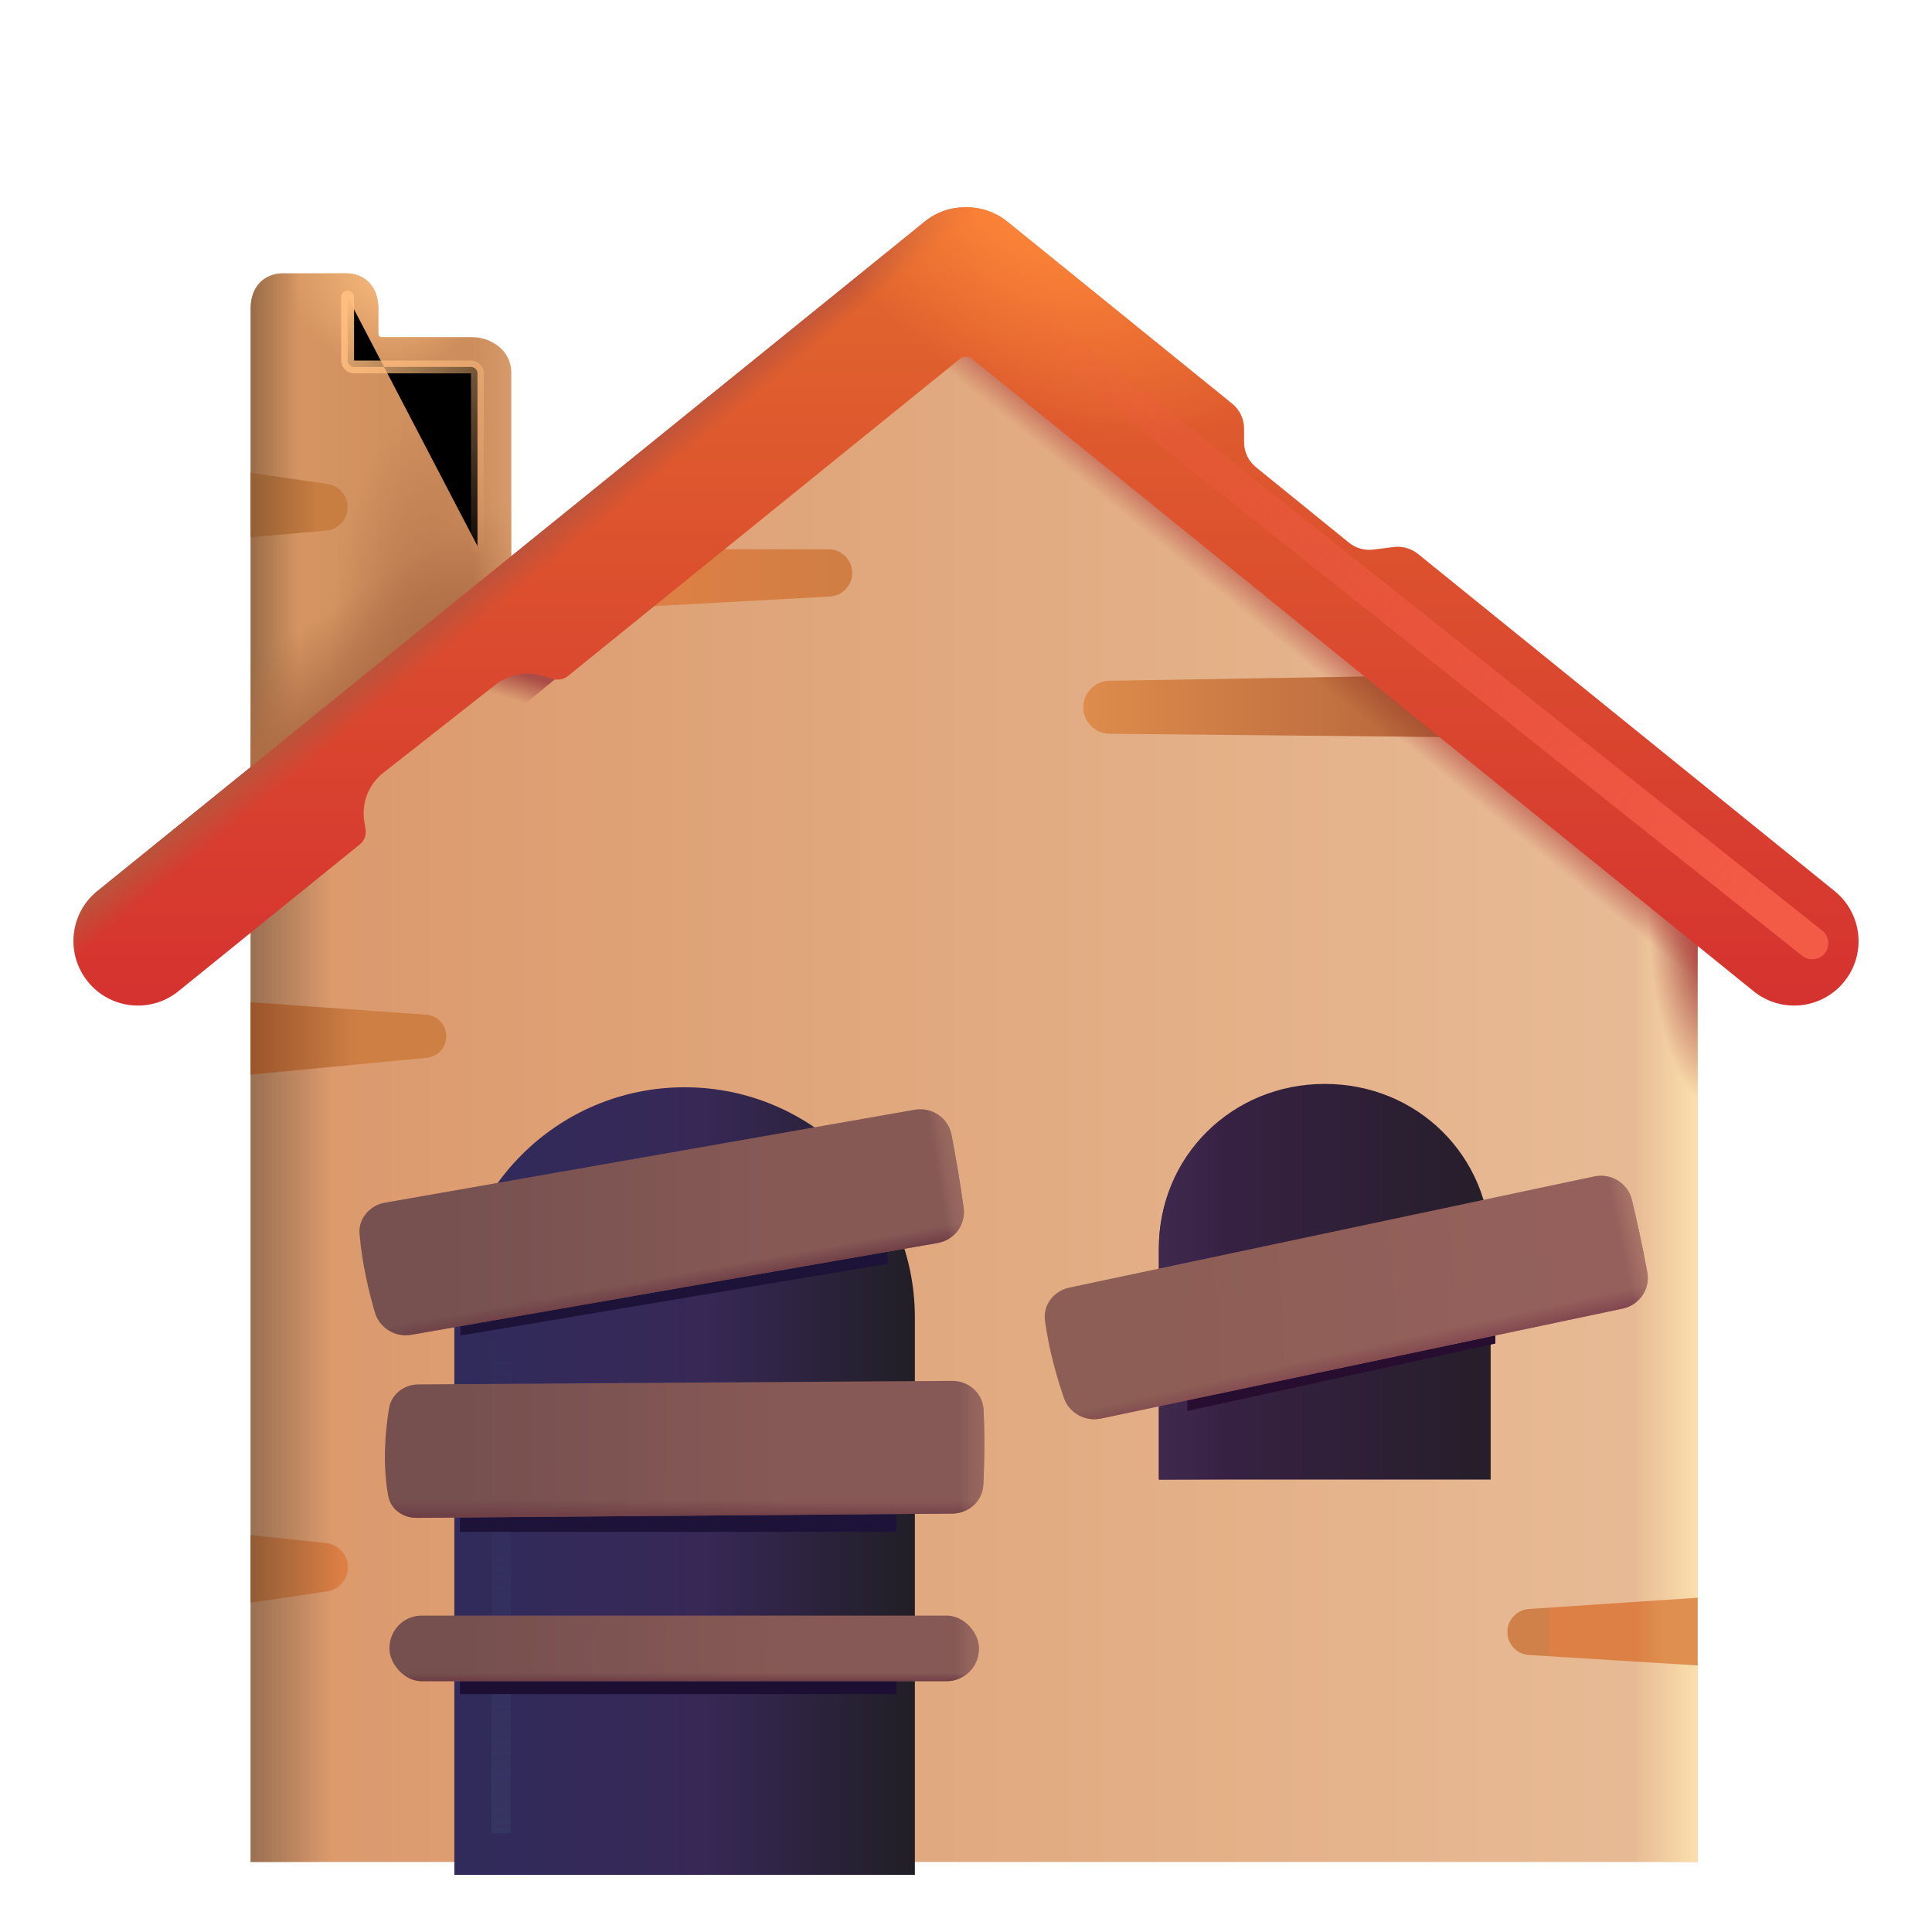 <svg viewBox="1 1 30 30" xmlns="http://www.w3.org/2000/svg">
<path d="M8.937 6.777V13.263C8.937 13.588 8.634 13.913 8.331 13.913H6.611H6.51C6.409 13.913 6.409 13.913 6.308 13.913H5.397C5.094 13.913 4.892 13.588 4.892 13.263V5.786C4.892 5.461 5.094 5.244 5.397 5.244H6.369C6.673 5.244 6.875 5.461 6.875 5.786V6.185C6.875 6.213 6.897 6.235 6.925 6.235H8.331C8.634 6.235 8.937 6.452 8.937 6.777Z" fill="url(#paint0_linear_18_5934)"/>
<path d="M8.937 6.777V13.263C8.937 13.588 8.634 13.913 8.331 13.913H6.611H6.51C6.409 13.913 6.409 13.913 6.308 13.913H5.397C5.094 13.913 4.892 13.588 4.892 13.263V5.786C4.892 5.461 5.094 5.244 5.397 5.244H6.369C6.673 5.244 6.875 5.461 6.875 5.786V6.185C6.875 6.213 6.897 6.235 6.925 6.235H8.331C8.634 6.235 8.937 6.452 8.937 6.777Z" fill="url(#paint1_linear_18_5934)"/>
<path d="M8.937 6.777V13.263C8.937 13.588 8.634 13.913 8.331 13.913H6.611H6.51C6.409 13.913 6.409 13.913 6.308 13.913H5.397C5.094 13.913 4.892 13.588 4.892 13.263V5.786C4.892 5.461 5.094 5.244 5.397 5.244H6.369C6.673 5.244 6.875 5.461 6.875 5.786V6.185C6.875 6.213 6.897 6.235 6.925 6.235H8.331C8.634 6.235 8.937 6.452 8.937 6.777Z" fill="url(#paint2_radial_18_5934)"/>
<path d="M8.937 6.777V13.263C8.937 13.588 8.634 13.913 8.331 13.913H6.611H6.51C6.409 13.913 6.409 13.913 6.308 13.913H5.397C5.094 13.913 4.892 13.588 4.892 13.263V5.786C4.892 5.461 5.094 5.244 5.397 5.244H6.369C6.673 5.244 6.875 5.461 6.875 5.786V6.185C6.875 6.213 6.897 6.235 6.925 6.235H8.331C8.634 6.235 8.937 6.452 8.937 6.777Z" fill="url(#paint3_linear_18_5934)"/>
<path d="M8.937 6.777V13.263C8.937 13.588 8.634 13.913 8.331 13.913H6.611H6.51C6.409 13.913 6.409 13.913 6.308 13.913H5.397C5.094 13.913 4.892 13.588 4.892 13.263V5.786C4.892 5.461 5.094 5.244 5.397 5.244H6.369C6.673 5.244 6.875 5.461 6.875 5.786V6.185C6.875 6.213 6.897 6.235 6.925 6.235H8.331C8.634 6.235 8.937 6.452 8.937 6.777Z" fill="url(#paint4_radial_18_5934)"/>
<path d="M8.937 6.777V13.263C8.937 13.588 8.634 13.913 8.331 13.913H6.611H6.51C6.409 13.913 6.409 13.913 6.308 13.913H5.397C5.094 13.913 4.892 13.588 4.892 13.263V5.786C4.892 5.461 5.094 5.244 5.397 5.244H6.369C6.673 5.244 6.875 5.461 6.875 5.786V6.185C6.875 6.213 6.897 6.235 6.925 6.235H8.331C8.634 6.235 8.937 6.452 8.937 6.777Z" fill="url(#paint5_linear_18_5934)"/>
<g filter="url(#filter0_i_18_5934)">
<path fill-rule="evenodd" clip-rule="evenodd" d="M4.892 9.293V8.292L6.087 8.466C6.266 8.492 6.398 8.645 6.398 8.826C6.398 9.015 6.254 9.172 6.066 9.189L4.892 9.293Z" fill="url(#paint6_linear_18_5934)"/>
</g>
<path d="M27.361 29.913H4.892V14.05L16.177 5.207L27.361 14.394V29.913Z" fill="url(#paint7_linear_18_5934)"/>
<path d="M27.361 29.913H4.892V14.05L16.177 5.207L27.361 14.394V29.913Z" fill="url(#paint8_linear_18_5934)"/>
<path d="M27.361 29.913H4.892V14.05L16.177 5.207L27.361 14.394V29.913Z" fill="url(#paint9_radial_18_5934)"/>
<path d="M27.361 29.913H4.892V14.05L16.177 5.207L27.361 14.394V29.913Z" fill="url(#paint10_linear_18_5934)"/>
<path d="M27.361 29.913H4.892V14.05L16.177 5.207L27.361 14.394V29.913Z" fill="url(#paint11_linear_18_5934)"/>
<g filter="url(#filter1_i_18_5934)">
<path d="M7.955 21.259C7.955 19.284 9.556 17.683 11.531 17.683V17.683C13.505 17.683 15.106 19.284 15.106 21.259V29.913H7.955V21.259Z" fill="url(#paint12_linear_18_5934)"/>
</g>
<g filter="url(#filter2_f_18_5934)">
<path d="M8.782 21.155V29.467" stroke="url(#paint13_linear_18_5934)" stroke-width="0.3"/>
</g>
<g filter="url(#filter3_f_18_5934)">
<rect x="8.141" y="24.285" width="6.781" height="0.501" fill="#1D1238"/>
</g>
<g filter="url(#filter4_f_18_5934)">
<path d="M8.148 20.977L14.668 19.862L14.798 20.622L8.148 21.738L8.148 20.977Z" fill="#1D1238"/>
</g>
<g filter="url(#filter5_f_18_5934)">
<rect x="8.141" y="26.805" width="6.781" height="0.501" fill="#1D0F34"/>
</g>
<g filter="url(#filter6_i_18_5934)">
<path d="M21.821 17.581C20.379 17.581 19.245 18.707 19.245 20.14V23.724H20.276H23.367H24.397V20.14C24.397 18.707 23.264 17.581 21.821 17.581Z" fill="url(#paint14_linear_18_5934)"/>
<path d="M21.821 17.581C20.379 17.581 19.245 18.707 19.245 20.14V23.724H20.276H23.367H24.397V20.14C24.397 18.707 23.264 17.581 21.821 17.581Z" fill="url(#paint15_linear_18_5934)"/>
</g>
<g filter="url(#filter7_f_18_5934)">
<path d="M19.438 22.91V22.597L24.22 21.425V21.863L19.438 22.91Z" fill="#270E31"/>
</g>
<g filter="url(#filter8_i_18_5934)">
<path d="M15.102 18.182L6.877 19.625C6.638 19.667 6.461 19.875 6.483 20.117C6.525 20.592 6.63 21.016 6.721 21.329C6.791 21.572 7.039 21.72 7.288 21.676L15.459 20.251C15.718 20.206 15.898 19.968 15.863 19.708C15.806 19.287 15.735 18.886 15.674 18.572C15.623 18.307 15.368 18.135 15.102 18.182Z" fill="url(#paint16_linear_18_5934)"/>
<path d="M15.102 18.182L6.877 19.625C6.638 19.667 6.461 19.875 6.483 20.117C6.525 20.592 6.63 21.016 6.721 21.329C6.791 21.572 7.039 21.72 7.288 21.676L15.459 20.251C15.718 20.206 15.898 19.968 15.863 19.708C15.806 19.287 15.735 18.886 15.674 18.572C15.623 18.307 15.368 18.135 15.102 18.182Z" fill="url(#paint17_linear_18_5934)"/>
<path d="M15.102 18.182L6.877 19.625C6.638 19.667 6.461 19.875 6.483 20.117C6.525 20.592 6.63 21.016 6.721 21.329C6.791 21.572 7.039 21.72 7.288 21.676L15.459 20.251C15.718 20.206 15.898 19.968 15.863 19.708C15.806 19.287 15.735 18.886 15.674 18.572C15.623 18.307 15.368 18.135 15.102 18.182Z" fill="url(#paint18_linear_18_5934)"/>
</g>
<g filter="url(#filter9_i_18_5934)">
<path d="M6.929 24.182C6.84 23.71 6.878 23.193 6.941 22.817C6.978 22.597 7.174 22.448 7.397 22.447L15.685 22.392C15.941 22.39 16.159 22.583 16.172 22.839C16.193 23.263 16.185 23.681 16.169 24.004C16.156 24.258 15.944 24.451 15.689 24.453L7.374 24.519C7.162 24.521 6.968 24.39 6.929 24.182Z" fill="url(#paint19_linear_18_5934)"/>
<path d="M6.929 24.182C6.84 23.71 6.878 23.193 6.941 22.817C6.978 22.597 7.174 22.448 7.397 22.447L15.685 22.392C15.941 22.39 16.159 22.583 16.172 22.839C16.193 23.263 16.185 23.681 16.169 24.004C16.156 24.258 15.944 24.451 15.689 24.453L7.374 24.519C7.162 24.521 6.968 24.39 6.929 24.182Z" fill="url(#paint20_linear_18_5934)"/>
<path d="M6.929 24.182C6.84 23.71 6.878 23.193 6.941 22.817C6.978 22.597 7.174 22.448 7.397 22.447L15.685 22.392C15.941 22.39 16.159 22.583 16.172 22.839C16.193 23.263 16.185 23.681 16.169 24.004C16.156 24.258 15.944 24.451 15.689 24.453L7.374 24.519C7.162 24.521 6.968 24.39 6.929 24.182Z" fill="url(#paint21_linear_18_5934)"/>
</g>
<g filter="url(#filter10_i_18_5934)">
<rect x="6.948" y="26.037" width="9.152" height="1.018" rx="0.5" fill="url(#paint22_linear_18_5934)"/>
<rect x="6.948" y="26.037" width="9.152" height="1.018" rx="0.5" fill="url(#paint23_linear_18_5934)"/>
<rect x="6.948" y="26.037" width="9.152" height="1.018" rx="0.5" fill="url(#paint24_linear_18_5934)"/>
</g>
<g filter="url(#filter11_i_18_5934)">
<path d="M25.655 19.217L17.503 20.944C17.264 20.995 17.094 21.212 17.126 21.454C17.19 21.927 17.314 22.346 17.419 22.655C17.5 22.892 17.75 23.029 17.996 22.977L26.095 21.27C26.354 21.216 26.526 20.969 26.479 20.709C26.403 20.291 26.314 19.893 26.24 19.583C26.177 19.322 25.917 19.161 25.655 19.217Z" fill="url(#paint25_linear_18_5934)"/>
<path d="M25.655 19.217L17.503 20.944C17.264 20.995 17.094 21.212 17.126 21.454C17.19 21.927 17.314 22.346 17.419 22.655C17.5 22.892 17.75 23.029 17.996 22.977L26.095 21.27C26.354 21.216 26.526 20.969 26.479 20.709C26.403 20.291 26.314 19.893 26.24 19.583C26.177 19.322 25.917 19.161 25.655 19.217Z" fill="url(#paint26_linear_18_5934)"/>
<path d="M25.655 19.217L17.503 20.944C17.264 20.995 17.094 21.212 17.126 21.454C17.19 21.927 17.314 22.346 17.419 22.655C17.5 22.892 17.75 23.029 17.996 22.977L26.095 21.27C26.354 21.216 26.526 20.969 26.479 20.709C26.403 20.291 26.314 19.893 26.24 19.583C26.177 19.322 25.917 19.161 25.655 19.217Z" fill="url(#paint27_linear_18_5934)"/>
</g>
<g filter="url(#filter12_i_18_5934)">
<path fill-rule="evenodd" clip-rule="evenodd" d="M27.361 25.759V26.811L24.742 26.649C24.553 26.637 24.406 26.481 24.406 26.292C24.406 26.103 24.552 25.947 24.741 25.934L27.361 25.759Z" fill="url(#paint28_linear_18_5934)"/>
</g>
<g filter="url(#filter13_i_18_5934)">
<path d="M22.876 11.443L18.226 11.521C18.001 11.525 17.821 11.708 17.821 11.933C17.821 12.158 18.003 12.342 18.229 12.344L24.015 12.401L22.876 11.443Z" fill="url(#paint29_linear_18_5934)"/>
<path d="M22.876 11.443L18.226 11.521C18.001 11.525 17.821 11.708 17.821 11.933C17.821 12.158 18.003 12.342 18.229 12.344L24.015 12.401L22.876 11.443Z" fill="url(#paint30_linear_18_5934)"/>
</g>
<g filter="url(#filter14_i_18_5934)">
<path d="M13.886 10.213L10.658 10.389L11.397 9.479H13.866C14.069 9.479 14.233 9.644 14.233 9.847C14.233 10.042 14.081 10.203 13.886 10.213Z" fill="url(#paint31_linear_18_5934)"/>
</g>
<g filter="url(#filter15_i_18_5934)">
<path fill-rule="evenodd" clip-rule="evenodd" d="M4.892 17.637V16.513L7.618 16.706C7.794 16.718 7.93 16.865 7.93 17.041C7.93 17.214 7.799 17.359 7.626 17.375L4.892 17.637Z" fill="url(#paint32_linear_18_5934)"/>
</g>
<g filter="url(#filter16_i_18_5934)">
<path fill-rule="evenodd" clip-rule="evenodd" d="M4.892 25.836V24.786L6.065 24.91C6.257 24.931 6.403 25.093 6.403 25.287C6.403 25.474 6.265 25.633 6.08 25.661L4.892 25.836Z" fill="url(#paint33_linear_18_5934)"/>
</g>
<g filter="url(#filter17_f_18_5934)">
<path d="M9.156 11.927L9.946 11.277L9.431 10.644L7.766 11.855L8.75 12.033C8.894 12.059 9.043 12.02 9.156 11.927Z" fill="url(#paint34_linear_18_5934)"/>
</g>
<path d="M6.676 13.879C6.691 13.967 6.656 14.056 6.587 14.112L3.77 16.392C3.341 16.739 2.711 16.673 2.364 16.243C2.016 15.814 2.083 15.184 2.512 14.837L15.359 4.441C15.548 4.289 15.775 4.216 16 4.219C16.225 4.216 16.452 4.289 16.641 4.441L20.132 7.267C20.25 7.362 20.318 7.504 20.318 7.655V7.867C20.318 8.018 20.386 8.16 20.503 8.255L21.946 9.426C22.052 9.512 22.189 9.551 22.324 9.534L22.641 9.494C22.776 9.477 22.912 9.516 23.018 9.601L29.488 14.837C29.918 15.184 29.984 15.814 29.637 16.243C29.289 16.673 28.66 16.739 28.23 16.392L16.094 6.572C16.039 6.528 15.961 6.528 15.906 6.572L9.818 11.498C9.754 11.549 9.669 11.566 9.59 11.543L9.418 11.492C9.17 11.418 8.901 11.47 8.697 11.63L6.953 12.999C6.724 13.179 6.611 13.468 6.657 13.755L6.676 13.879Z" fill="url(#paint35_linear_18_5934)"/>
<path d="M6.676 13.879C6.691 13.967 6.656 14.056 6.587 14.112L3.77 16.392C3.341 16.739 2.711 16.673 2.364 16.243C2.016 15.814 2.083 15.184 2.512 14.837L15.359 4.441C15.548 4.289 15.775 4.216 16 4.219C16.225 4.216 16.452 4.289 16.641 4.441L20.132 7.267C20.25 7.362 20.318 7.504 20.318 7.655V7.867C20.318 8.018 20.386 8.16 20.503 8.255L21.946 9.426C22.052 9.512 22.189 9.551 22.324 9.534L22.641 9.494C22.776 9.477 22.912 9.516 23.018 9.601L29.488 14.837C29.918 15.184 29.984 15.814 29.637 16.243C29.289 16.673 28.66 16.739 28.23 16.392L16.094 6.572C16.039 6.528 15.961 6.528 15.906 6.572L9.818 11.498C9.754 11.549 9.669 11.566 9.59 11.543L9.418 11.492C9.17 11.418 8.901 11.47 8.697 11.63L6.953 12.999C6.724 13.179 6.611 13.468 6.657 13.755L6.676 13.879Z" fill="url(#paint36_linear_18_5934)"/>
<path d="M6.676 13.879C6.691 13.967 6.656 14.056 6.587 14.112L3.77 16.392C3.341 16.739 2.711 16.673 2.364 16.243C2.016 15.814 2.083 15.184 2.512 14.837L15.359 4.441C15.548 4.289 15.775 4.216 16 4.219C16.225 4.216 16.452 4.289 16.641 4.441L20.132 7.267C20.25 7.362 20.318 7.504 20.318 7.655V7.867C20.318 8.018 20.386 8.16 20.503 8.255L21.946 9.426C22.052 9.512 22.189 9.551 22.324 9.534L22.641 9.494C22.776 9.477 22.912 9.516 23.018 9.601L29.488 14.837C29.918 15.184 29.984 15.814 29.637 16.243C29.289 16.673 28.66 16.739 28.23 16.392L16.094 6.572C16.039 6.528 15.961 6.528 15.906 6.572L9.818 11.498C9.754 11.549 9.669 11.566 9.59 11.543L9.418 11.492C9.17 11.418 8.901 11.47 8.697 11.63L6.953 12.999C6.724 13.179 6.611 13.468 6.657 13.755L6.676 13.879Z" fill="url(#paint37_radial_18_5934)"/>
<g filter="url(#filter18_f_18_5934)">
<path d="M29.14 15.646L17.177 6.135" stroke="url(#paint38_linear_18_5934)" stroke-width="0.5" stroke-linecap="round"/>
</g>
<g filter="url(#filter19_f_18_5934)">
<path d="M6.398 5.613V6.598C6.398 6.653 6.443 6.698 6.498 6.698H8.314C8.369 6.698 8.414 6.743 8.414 6.798V9.479" stroke="url(#paint39_linear_18_5934)" stroke-width="0.2" stroke-linecap="round"/>
</g>
<defs>
<filter id="filter0_i_18_5934" x="4.892" y="8.292" width="1.507" height="1.052" filterUnits="userSpaceOnUse" color-interpolation-filters="sRGB">
<feFlood flood-opacity="0" result="BackgroundImageFix"/>
<feBlend mode="normal" in="SourceGraphic" in2="BackgroundImageFix" result="shape"/>
<feColorMatrix in="SourceAlpha" type="matrix" values="0 0 0 0 0 0 0 0 0 0 0 0 0 0 0 0 0 0 127 0" result="hardAlpha"/>
<feOffset dy="0.05"/>
<feGaussianBlur stdDeviation="0.05"/>
<feComposite in2="hardAlpha" operator="arithmetic" k2="-1" k3="1"/>
<feColorMatrix type="matrix" values="0 0 0 0 0.733 0 0 0 0 0.404 0 0 0 0 0.231 0 0 0 1 0"/>
<feBlend mode="normal" in2="shape" result="effect1_innerShadow_18_5934"/>
</filter>
<filter id="filter1_i_18_5934" x="7.955" y="17.683" width="7.252" height="12.43" filterUnits="userSpaceOnUse" color-interpolation-filters="sRGB">
<feFlood flood-opacity="0" result="BackgroundImageFix"/>
<feBlend mode="normal" in="SourceGraphic" in2="BackgroundImageFix" result="shape"/>
<feColorMatrix in="SourceAlpha" type="matrix" values="0 0 0 0 0 0 0 0 0 0 0 0 0 0 0 0 0 0 127 0" result="hardAlpha"/>
<feOffset dx="0.1" dy="0.2"/>
<feGaussianBlur stdDeviation="0.2"/>
<feComposite in2="hardAlpha" operator="arithmetic" k2="-1" k3="1"/>
<feColorMatrix type="matrix" values="0 0 0 0 0.082 0 0 0 0 0.035 0 0 0 0 0.2 0 0 0 1 0"/>
<feBlend mode="normal" in2="shape" result="effect1_innerShadow_18_5934"/>
</filter>
<filter id="filter2_f_18_5934" x="8.332" y="20.855" width="0.9" height="8.912" filterUnits="userSpaceOnUse" color-interpolation-filters="sRGB">
<feFlood flood-opacity="0" result="BackgroundImageFix"/>
<feBlend mode="normal" in="SourceGraphic" in2="BackgroundImageFix" result="shape"/>
<feGaussianBlur stdDeviation="0.15" result="effect1_foregroundBlur_18_5934"/>
</filter>
<filter id="filter3_f_18_5934" x="7.641" y="23.785" width="7.781" height="1.501" filterUnits="userSpaceOnUse" color-interpolation-filters="sRGB">
<feFlood flood-opacity="0" result="BackgroundImageFix"/>
<feBlend mode="normal" in="SourceGraphic" in2="BackgroundImageFix" result="shape"/>
<feGaussianBlur stdDeviation="0.25" result="effect1_foregroundBlur_18_5934"/>
</filter>
<filter id="filter4_f_18_5934" x="7.648" y="19.362" width="7.651" height="2.876" filterUnits="userSpaceOnUse" color-interpolation-filters="sRGB">
<feFlood flood-opacity="0" result="BackgroundImageFix"/>
<feBlend mode="normal" in="SourceGraphic" in2="BackgroundImageFix" result="shape"/>
<feGaussianBlur stdDeviation="0.25" result="effect1_foregroundBlur_18_5934"/>
</filter>
<filter id="filter5_f_18_5934" x="7.641" y="26.305" width="7.781" height="1.501" filterUnits="userSpaceOnUse" color-interpolation-filters="sRGB">
<feFlood flood-opacity="0" result="BackgroundImageFix"/>
<feBlend mode="normal" in="SourceGraphic" in2="BackgroundImageFix" result="shape"/>
<feGaussianBlur stdDeviation="0.25" result="effect1_foregroundBlur_18_5934"/>
</filter>
<filter id="filter6_i_18_5934" x="18.995" y="17.581" width="5.402" height="6.393" filterUnits="userSpaceOnUse" color-interpolation-filters="sRGB">
<feFlood flood-opacity="0" result="BackgroundImageFix"/>
<feBlend mode="normal" in="SourceGraphic" in2="BackgroundImageFix" result="shape"/>
<feColorMatrix in="SourceAlpha" type="matrix" values="0 0 0 0 0 0 0 0 0 0 0 0 0 0 0 0 0 0 127 0" result="hardAlpha"/>
<feOffset dx="-0.25" dy="0.25"/>
<feGaussianBlur stdDeviation="0.25"/>
<feComposite in2="hardAlpha" operator="arithmetic" k2="-1" k3="1"/>
<feColorMatrix type="matrix" values="0 0 0 0 0.133 0 0 0 0 0.024 0 0 0 0 0.165 0 0 0 1 0"/>
<feBlend mode="normal" in2="shape" result="effect1_innerShadow_18_5934"/>
</filter>
<filter id="filter7_f_18_5934" x="18.938" y="20.925" width="5.781" height="2.484" filterUnits="userSpaceOnUse" color-interpolation-filters="sRGB">
<feFlood flood-opacity="0" result="BackgroundImageFix"/>
<feBlend mode="normal" in="SourceGraphic" in2="BackgroundImageFix" result="shape"/>
<feGaussianBlur stdDeviation="0.25" result="effect1_foregroundBlur_18_5934"/>
</filter>
<filter id="filter8_i_18_5934" x="6.481" y="18.174" width="9.486" height="3.56" filterUnits="userSpaceOnUse" color-interpolation-filters="sRGB">
<feFlood flood-opacity="0" result="BackgroundImageFix"/>
<feBlend mode="normal" in="SourceGraphic" in2="BackgroundImageFix" result="shape"/>
<feColorMatrix in="SourceAlpha" type="matrix" values="0 0 0 0 0 0 0 0 0 0 0 0 0 0 0 0 0 0 127 0" result="hardAlpha"/>
<feOffset dx="0.1" dy="0.05"/>
<feGaussianBlur stdDeviation="0.15"/>
<feComposite in2="hardAlpha" operator="arithmetic" k2="-1" k3="1"/>
<feColorMatrix type="matrix" values="0 0 0 0 0.325 0 0 0 0 0.212 0 0 0 0 0.2 0 0 0 1 0"/>
<feBlend mode="normal" in2="shape" result="effect1_innerShadow_18_5934"/>
</filter>
<filter id="filter9_i_18_5934" x="6.876" y="22.392" width="9.408" height="2.178" filterUnits="userSpaceOnUse" color-interpolation-filters="sRGB">
<feFlood flood-opacity="0" result="BackgroundImageFix"/>
<feBlend mode="normal" in="SourceGraphic" in2="BackgroundImageFix" result="shape"/>
<feColorMatrix in="SourceAlpha" type="matrix" values="0 0 0 0 0 0 0 0 0 0 0 0 0 0 0 0 0 0 127 0" result="hardAlpha"/>
<feOffset dx="0.1" dy="0.05"/>
<feGaussianBlur stdDeviation="0.15"/>
<feComposite in2="hardAlpha" operator="arithmetic" k2="-1" k3="1"/>
<feColorMatrix type="matrix" values="0 0 0 0 0.325 0 0 0 0 0.212 0 0 0 0 0.2 0 0 0 1 0"/>
<feBlend mode="normal" in2="shape" result="effect1_innerShadow_18_5934"/>
</filter>
<filter id="filter10_i_18_5934" x="6.948" y="26.037" width="9.252" height="1.068" filterUnits="userSpaceOnUse" color-interpolation-filters="sRGB">
<feFlood flood-opacity="0" result="BackgroundImageFix"/>
<feBlend mode="normal" in="SourceGraphic" in2="BackgroundImageFix" result="shape"/>
<feColorMatrix in="SourceAlpha" type="matrix" values="0 0 0 0 0 0 0 0 0 0 0 0 0 0 0 0 0 0 127 0" result="hardAlpha"/>
<feOffset dx="0.1" dy="0.05"/>
<feGaussianBlur stdDeviation="0.15"/>
<feComposite in2="hardAlpha" operator="arithmetic" k2="-1" k3="1"/>
<feColorMatrix type="matrix" values="0 0 0 0 0.325 0 0 0 0 0.212 0 0 0 0 0.2 0 0 0 1 0"/>
<feBlend mode="normal" in2="shape" result="effect1_innerShadow_18_5934"/>
</filter>
<filter id="filter11_i_18_5934" x="17.122" y="19.206" width="9.464" height="3.832" filterUnits="userSpaceOnUse" color-interpolation-filters="sRGB">
<feFlood flood-opacity="0" result="BackgroundImageFix"/>
<feBlend mode="normal" in="SourceGraphic" in2="BackgroundImageFix" result="shape"/>
<feColorMatrix in="SourceAlpha" type="matrix" values="0 0 0 0 0 0 0 0 0 0 0 0 0 0 0 0 0 0 127 0" result="hardAlpha"/>
<feOffset dx="0.1" dy="0.05"/>
<feGaussianBlur stdDeviation="0.15"/>
<feComposite in2="hardAlpha" operator="arithmetic" k2="-1" k3="1"/>
<feColorMatrix type="matrix" values="0 0 0 0 0.412 0 0 0 0 0.243 0 0 0 0 0.224 0 0 0 1 0"/>
<feBlend mode="normal" in2="shape" result="effect1_innerShadow_18_5934"/>
</filter>
<filter id="filter12_i_18_5934" x="24.406" y="25.759" width="2.955" height="1.102" filterUnits="userSpaceOnUse" color-interpolation-filters="sRGB">
<feFlood flood-opacity="0" result="BackgroundImageFix"/>
<feBlend mode="normal" in="SourceGraphic" in2="BackgroundImageFix" result="shape"/>
<feColorMatrix in="SourceAlpha" type="matrix" values="0 0 0 0 0 0 0 0 0 0 0 0 0 0 0 0 0 0 127 0" result="hardAlpha"/>
<feOffset dy="0.05"/>
<feGaussianBlur stdDeviation="0.05"/>
<feComposite in2="hardAlpha" operator="arithmetic" k2="-1" k3="1"/>
<feColorMatrix type="matrix" values="0 0 0 0 0.733 0 0 0 0 0.404 0 0 0 0 0.231 0 0 0 1 0"/>
<feBlend mode="normal" in2="shape" result="effect1_innerShadow_18_5934"/>
</filter>
<filter id="filter13_i_18_5934" x="17.821" y="11.443" width="6.194" height="1.008" filterUnits="userSpaceOnUse" color-interpolation-filters="sRGB">
<feFlood flood-opacity="0" result="BackgroundImageFix"/>
<feBlend mode="normal" in="SourceGraphic" in2="BackgroundImageFix" result="shape"/>
<feColorMatrix in="SourceAlpha" type="matrix" values="0 0 0 0 0 0 0 0 0 0 0 0 0 0 0 0 0 0 127 0" result="hardAlpha"/>
<feOffset dy="0.05"/>
<feGaussianBlur stdDeviation="0.05"/>
<feComposite in2="hardAlpha" operator="arithmetic" k2="-1" k3="1"/>
<feColorMatrix type="matrix" values="0 0 0 0 0.733 0 0 0 0 0.404 0 0 0 0 0.231 0 0 0 1 0"/>
<feBlend mode="normal" in2="shape" result="effect1_innerShadow_18_5934"/>
</filter>
<filter id="filter14_i_18_5934" x="10.658" y="9.479" width="3.576" height="0.959" filterUnits="userSpaceOnUse" color-interpolation-filters="sRGB">
<feFlood flood-opacity="0" result="BackgroundImageFix"/>
<feBlend mode="normal" in="SourceGraphic" in2="BackgroundImageFix" result="shape"/>
<feColorMatrix in="SourceAlpha" type="matrix" values="0 0 0 0 0 0 0 0 0 0 0 0 0 0 0 0 0 0 127 0" result="hardAlpha"/>
<feOffset dy="0.05"/>
<feGaussianBlur stdDeviation="0.05"/>
<feComposite in2="hardAlpha" operator="arithmetic" k2="-1" k3="1"/>
<feColorMatrix type="matrix" values="0 0 0 0 0.733 0 0 0 0 0.404 0 0 0 0 0.231 0 0 0 1 0"/>
<feBlend mode="normal" in2="shape" result="effect1_innerShadow_18_5934"/>
</filter>
<filter id="filter15_i_18_5934" x="4.892" y="16.513" width="3.039" height="1.175" filterUnits="userSpaceOnUse" color-interpolation-filters="sRGB">
<feFlood flood-opacity="0" result="BackgroundImageFix"/>
<feBlend mode="normal" in="SourceGraphic" in2="BackgroundImageFix" result="shape"/>
<feColorMatrix in="SourceAlpha" type="matrix" values="0 0 0 0 0 0 0 0 0 0 0 0 0 0 0 0 0 0 127 0" result="hardAlpha"/>
<feOffset dy="0.05"/>
<feGaussianBlur stdDeviation="0.05"/>
<feComposite in2="hardAlpha" operator="arithmetic" k2="-1" k3="1"/>
<feColorMatrix type="matrix" values="0 0 0 0 0.733 0 0 0 0 0.404 0 0 0 0 0.231 0 0 0 1 0"/>
<feBlend mode="normal" in2="shape" result="effect1_innerShadow_18_5934"/>
</filter>
<filter id="filter16_i_18_5934" x="4.892" y="24.786" width="1.511" height="1.101" filterUnits="userSpaceOnUse" color-interpolation-filters="sRGB">
<feFlood flood-opacity="0" result="BackgroundImageFix"/>
<feBlend mode="normal" in="SourceGraphic" in2="BackgroundImageFix" result="shape"/>
<feColorMatrix in="SourceAlpha" type="matrix" values="0 0 0 0 0 0 0 0 0 0 0 0 0 0 0 0 0 0 127 0" result="hardAlpha"/>
<feOffset dy="0.05"/>
<feGaussianBlur stdDeviation="0.05"/>
<feComposite in2="hardAlpha" operator="arithmetic" k2="-1" k3="1"/>
<feColorMatrix type="matrix" values="0 0 0 0 0.725 0 0 0 0 0.451 0 0 0 0 0.302 0 0 0 1 0"/>
<feBlend mode="normal" in2="shape" result="effect1_innerShadow_18_5934"/>
</filter>
<filter id="filter17_f_18_5934" x="7.466" y="10.344" width="2.78" height="1.996" filterUnits="userSpaceOnUse" color-interpolation-filters="sRGB">
<feFlood flood-opacity="0" result="BackgroundImageFix"/>
<feBlend mode="normal" in="SourceGraphic" in2="BackgroundImageFix" result="shape"/>
<feGaussianBlur stdDeviation="0.15" result="effect1_foregroundBlur_18_5934"/>
</filter>
<filter id="filter18_f_18_5934" x="16.427" y="5.385" width="13.463" height="11.011" filterUnits="userSpaceOnUse" color-interpolation-filters="sRGB">
<feFlood flood-opacity="0" result="BackgroundImageFix"/>
<feBlend mode="normal" in="SourceGraphic" in2="BackgroundImageFix" result="shape"/>
<feGaussianBlur stdDeviation="0.25" result="effect1_foregroundBlur_18_5934"/>
</filter>
<filter id="filter19_f_18_5934" x="5.798" y="5.013" width="3.216" height="5.067" filterUnits="userSpaceOnUse" color-interpolation-filters="sRGB">
<feFlood flood-opacity="0" result="BackgroundImageFix"/>
<feBlend mode="normal" in="SourceGraphic" in2="BackgroundImageFix" result="shape"/>
<feGaussianBlur stdDeviation="0.25" result="effect1_foregroundBlur_18_5934"/>
</filter>
<linearGradient id="paint0_linear_18_5934" x1="4.859" y1="9.56" x2="8.89" y2="9.56" gradientUnits="userSpaceOnUse">
<stop stop-color="#D89763"/>
<stop offset="1" stop-color="#CB8C5C"/>
</linearGradient>
<linearGradient id="paint1_linear_18_5934" x1="4.782" y1="10.332" x2="5.641" y2="10.332" gradientUnits="userSpaceOnUse">
<stop stop-color="#8E6543"/>
<stop offset="1" stop-color="#8E6543" stop-opacity="0"/>
</linearGradient>
<radialGradient id="paint2_radial_18_5934" cx="0" cy="0" r="1" gradientUnits="userSpaceOnUse" gradientTransform="translate(7.61 11.988) rotate(-90) scale(4.719 1.533)">
<stop stop-color="#AE6D45"/>
<stop offset="1" stop-color="#AE6D45" stop-opacity="0"/>
</radialGradient>
<linearGradient id="paint3_linear_18_5934" x1="7.298" y1="11.457" x2="6.516" y2="10.207" gradientUnits="userSpaceOnUse">
<stop stop-color="#AE6D45"/>
<stop offset="1" stop-color="#AE6D45" stop-opacity="0"/>
</linearGradient>
<radialGradient id="paint4_radial_18_5934" cx="0" cy="0" r="1" gradientUnits="userSpaceOnUse" gradientTransform="translate(7.016 5.244) rotate(103.367) scale(1.487 1.559)">
<stop stop-color="#F9BB7C"/>
<stop offset="1" stop-color="#F9BB7C" stop-opacity="0"/>
</radialGradient>
<linearGradient id="paint5_linear_18_5934" x1="9.301" y1="8.473" x2="8.342" y2="8.473" gradientUnits="userSpaceOnUse">
<stop stop-color="#DFA372"/>
<stop offset="1" stop-color="#DFA372" stop-opacity="0"/>
</linearGradient>
<linearGradient id="paint6_linear_18_5934" x1="5.923" y1="8.793" x2="4.751" y2="8.793" gradientUnits="userSpaceOnUse">
<stop stop-color="#C87D41"/>
<stop offset="1" stop-color="#8D5B33"/>
</linearGradient>
<linearGradient id="paint7_linear_18_5934" x1="4.892" y1="21.353" x2="27.361" y2="21.353" gradientUnits="userSpaceOnUse">
<stop stop-color="#DB986A"/>
<stop offset="1" stop-color="#E8BC97"/>
<stop offset="1" stop-color="#EDBB99"/>
</linearGradient>
<linearGradient id="paint8_linear_18_5934" x1="27.562" y1="24.723" x2="26.375" y2="24.723" gradientUnits="userSpaceOnUse">
<stop stop-color="#FFE6B1"/>
<stop offset="1" stop-color="#FFE6B1" stop-opacity="0"/>
</linearGradient>
<radialGradient id="paint9_radial_18_5934" cx="0" cy="0" r="1" gradientUnits="userSpaceOnUse" gradientTransform="translate(27.627 15.082) rotate(90) scale(3.094 1.033)">
<stop offset="0.323" stop-color="#A84540"/>
<stop offset="1" stop-color="#A84540" stop-opacity="0"/>
</radialGradient>
<linearGradient id="paint10_linear_18_5934" x1="4.753" y1="27.08" x2="6.16" y2="27.08" gradientUnits="userSpaceOnUse">
<stop stop-color="#926B50"/>
<stop offset="1" stop-color="#926B50" stop-opacity="0"/>
</linearGradient>
<linearGradient id="paint11_linear_18_5934" x1="20.297" y1="9.222" x2="19.672" y2="9.988" gradientUnits="userSpaceOnUse">
<stop offset="0.293" stop-color="#BA5249"/>
<stop offset="1" stop-color="#BA5249" stop-opacity="0"/>
</linearGradient>
<linearGradient id="paint12_linear_18_5934" x1="7.955" y1="23.809" x2="15.829" y2="23.809" gradientUnits="userSpaceOnUse">
<stop stop-color="#302B5B"/>
<stop offset="0.492" stop-color="#372856"/>
<stop offset="1" stop-color="#1C1C1C"/>
<stop offset="1" stop-color="#31254B"/>
</linearGradient>
<linearGradient id="paint13_linear_18_5934" x1="9.282" y1="21.623" x2="9.282" y2="29.467" gradientUnits="userSpaceOnUse">
<stop stop-color="#363461" stop-opacity="0"/>
<stop offset="1" stop-color="#363461"/>
</linearGradient>
<linearGradient id="paint14_linear_18_5934" x1="19.245" y1="20.658" x2="26.704" y2="20.658" gradientUnits="userSpaceOnUse">
<stop stop-color="#3B2249"/>
<stop offset="1" stop-color="#1C1C1C"/>
<stop offset="1" stop-color="#391C42"/>
</linearGradient>
<linearGradient id="paint15_linear_18_5934" x1="19.245" y1="22.148" x2="20.305" y2="22.148" gradientUnits="userSpaceOnUse">
<stop stop-color="#3E294D"/>
<stop offset="1" stop-color="#3E294D" stop-opacity="0"/>
</linearGradient>
<linearGradient id="paint16_linear_18_5934" x1="7.717" y1="20.845" x2="12.86" y2="20.851" gradientUnits="userSpaceOnUse">
<stop stop-color="#765150"/>
<stop offset="1" stop-color="#865955"/>
</linearGradient>
<linearGradient id="paint17_linear_18_5934" x1="11.614" y1="20.997" x2="11.561" y2="20.707" gradientUnits="userSpaceOnUse">
<stop stop-color="#6C3A44"/>
<stop offset="1" stop-color="#6C3A44" stop-opacity="0"/>
</linearGradient>
<linearGradient id="paint18_linear_18_5934" x1="15.812" y1="19.073" x2="15.449" y2="19.134" gradientUnits="userSpaceOnUse">
<stop stop-color="#97695F"/>
<stop offset="1" stop-color="#AE796A" stop-opacity="0"/>
<stop offset="1" stop-color="#97695F" stop-opacity="0"/>
</linearGradient>
<linearGradient id="paint19_linear_18_5934" x1="8.11" y1="23.992" x2="13.174" y2="24.002" gradientUnits="userSpaceOnUse">
<stop stop-color="#76504F"/>
<stop offset="1" stop-color="#875956"/>
</linearGradient>
<linearGradient id="paint20_linear_18_5934" x1="11.931" y1="24.566" x2="11.931" y2="24.245" gradientUnits="userSpaceOnUse">
<stop stop-color="#6C3A44"/>
<stop offset="1" stop-color="#6C3A44" stop-opacity="0"/>
</linearGradient>
<linearGradient id="paint21_linear_18_5934" x1="16.345" y1="23.019" x2="15.813" y2="23.019" gradientUnits="userSpaceOnUse">
<stop stop-color="#97695F"/>
<stop offset="1" stop-color="#AE796A" stop-opacity="0"/>
<stop offset="1" stop-color="#97695F" stop-opacity="0"/>
</linearGradient>
<linearGradient id="paint22_linear_18_5934" x1="8.161" y1="26.803" x2="13.14" y2="26.822" gradientUnits="userSpaceOnUse">
<stop stop-color="#76504F"/>
<stop offset="1" stop-color="#875956"/>
</linearGradient>
<linearGradient id="paint23_linear_18_5934" x1="11.917" y1="27.076" x2="11.917" y2="26.924" gradientUnits="userSpaceOnUse">
<stop stop-color="#6C3A44"/>
<stop offset="1" stop-color="#6C3A44" stop-opacity="0"/>
</linearGradient>
<linearGradient id="paint24_linear_18_5934" x1="16.257" y1="26.338" x2="15.735" y2="26.338" gradientUnits="userSpaceOnUse">
<stop stop-color="#97695F"/>
<stop offset="1" stop-color="#AE796A" stop-opacity="0"/>
<stop offset="1" stop-color="#97695F" stop-opacity="0"/>
</linearGradient>
<linearGradient id="paint25_linear_18_5934" x1="18.391" y1="22.144" x2="25.266" y2="21.675" gradientUnits="userSpaceOnUse">
<stop stop-color="#8C5E55"/>
<stop offset="1" stop-color="#95605C"/>
</linearGradient>
<linearGradient id="paint26_linear_18_5934" x1="22.29" y1="22.121" x2="22.227" y2="21.839" gradientUnits="userSpaceOnUse">
<stop stop-color="#82474F"/>
<stop offset="1" stop-color="#82474F" stop-opacity="0"/>
</linearGradient>
<linearGradient id="paint27_linear_18_5934" x1="26.399" y1="20.058" x2="26.04" y2="20.136" gradientUnits="userSpaceOnUse">
<stop stop-color="#AE796A"/>
<stop offset="1" stop-color="#AE796A" stop-opacity="0"/>
</linearGradient>
<linearGradient id="paint28_linear_18_5934" x1="27.843" y1="26.285" x2="25.064" y2="26.285" gradientUnits="userSpaceOnUse">
<stop stop-color="#DF9051"/>
<stop offset="0.353" stop-color="#DF9051"/>
<stop offset="0.521" stop-color="#DD8045"/>
<stop offset="1" stop-color="#DD8045"/>
<stop offset="1" stop-color="#D08049"/>
</linearGradient>
<linearGradient id="paint29_linear_18_5934" x1="23.334" y1="11.922" x2="17.821" y2="11.922" gradientUnits="userSpaceOnUse">
<stop stop-color="#B5653B"/>
<stop offset="1" stop-color="#DE8C4C"/>
</linearGradient>
<linearGradient id="paint30_linear_18_5934" x1="22.629" y1="11.645" x2="22.219" y2="12.153" gradientUnits="userSpaceOnUse">
<stop stop-color="#A64F31"/>
<stop offset="1" stop-color="#A64F31" stop-opacity="0"/>
</linearGradient>
<linearGradient id="paint31_linear_18_5934" x1="14.816" y1="9.934" x2="11.454" y2="9.934" gradientUnits="userSpaceOnUse">
<stop stop-color="#CD7D44"/>
<stop offset="1" stop-color="#DD8045"/>
</linearGradient>
<linearGradient id="paint32_linear_18_5934" x1="6.562" y1="17.075" x2="4.892" y2="17.075" gradientUnits="userSpaceOnUse">
<stop stop-color="#CE8044"/>
<stop offset="1" stop-color="#9B542B"/>
</linearGradient>
<linearGradient id="paint33_linear_18_5934" x1="6.32" y1="25.311" x2="4.892" y2="25.311" gradientUnits="userSpaceOnUse">
<stop stop-color="#DD8045"/>
<stop offset="1" stop-color="#925B35"/>
</linearGradient>
<linearGradient id="paint34_linear_18_5934" x1="9.477" y1="11.378" x2="9.29" y2="11.972" gradientUnits="userSpaceOnUse">
<stop offset="0.328" stop-color="#AB4D46"/>
<stop offset="1" stop-color="#AB4D46" stop-opacity="0"/>
</linearGradient>
<linearGradient id="paint35_linear_18_5934" x1="16" y1="4.219" x2="16" y2="16.614" gradientUnits="userSpaceOnUse">
<stop stop-color="#E2692E"/>
<stop offset="1" stop-color="#D5322F"/>
</linearGradient>
<linearGradient id="paint36_linear_18_5934" x1="10.632" y1="8.182" x2="10.976" y2="8.599" gradientUnits="userSpaceOnUse">
<stop stop-color="#BA533C"/>
<stop offset="1" stop-color="#BA533C" stop-opacity="0"/>
</linearGradient>
<radialGradient id="paint37_radial_18_5934" cx="0" cy="0" r="1" gradientUnits="userSpaceOnUse" gradientTransform="translate(16.932 4.219) rotate(39.033) scale(4.639 2.714)">
<stop stop-color="#FF8739"/>
<stop offset="1" stop-color="#FF8739" stop-opacity="0"/>
</radialGradient>
<linearGradient id="paint38_linear_18_5934" x1="28.012" y1="15.401" x2="16.197" y2="6.135" gradientUnits="userSpaceOnUse">
<stop stop-color="#F35B47"/>
<stop offset="1" stop-color="#F35B47" stop-opacity="0"/>
</linearGradient>
<linearGradient id="paint39_linear_18_5934" x1="7.86" y1="10.55" x2="4.503" y2="7.894" gradientUnits="userSpaceOnUse">
<stop stop-color="#FFBE7F" stop-opacity="0"/>
<stop offset="1" stop-color="#FFBE7F"/>
</linearGradient>
</defs>
</svg>
